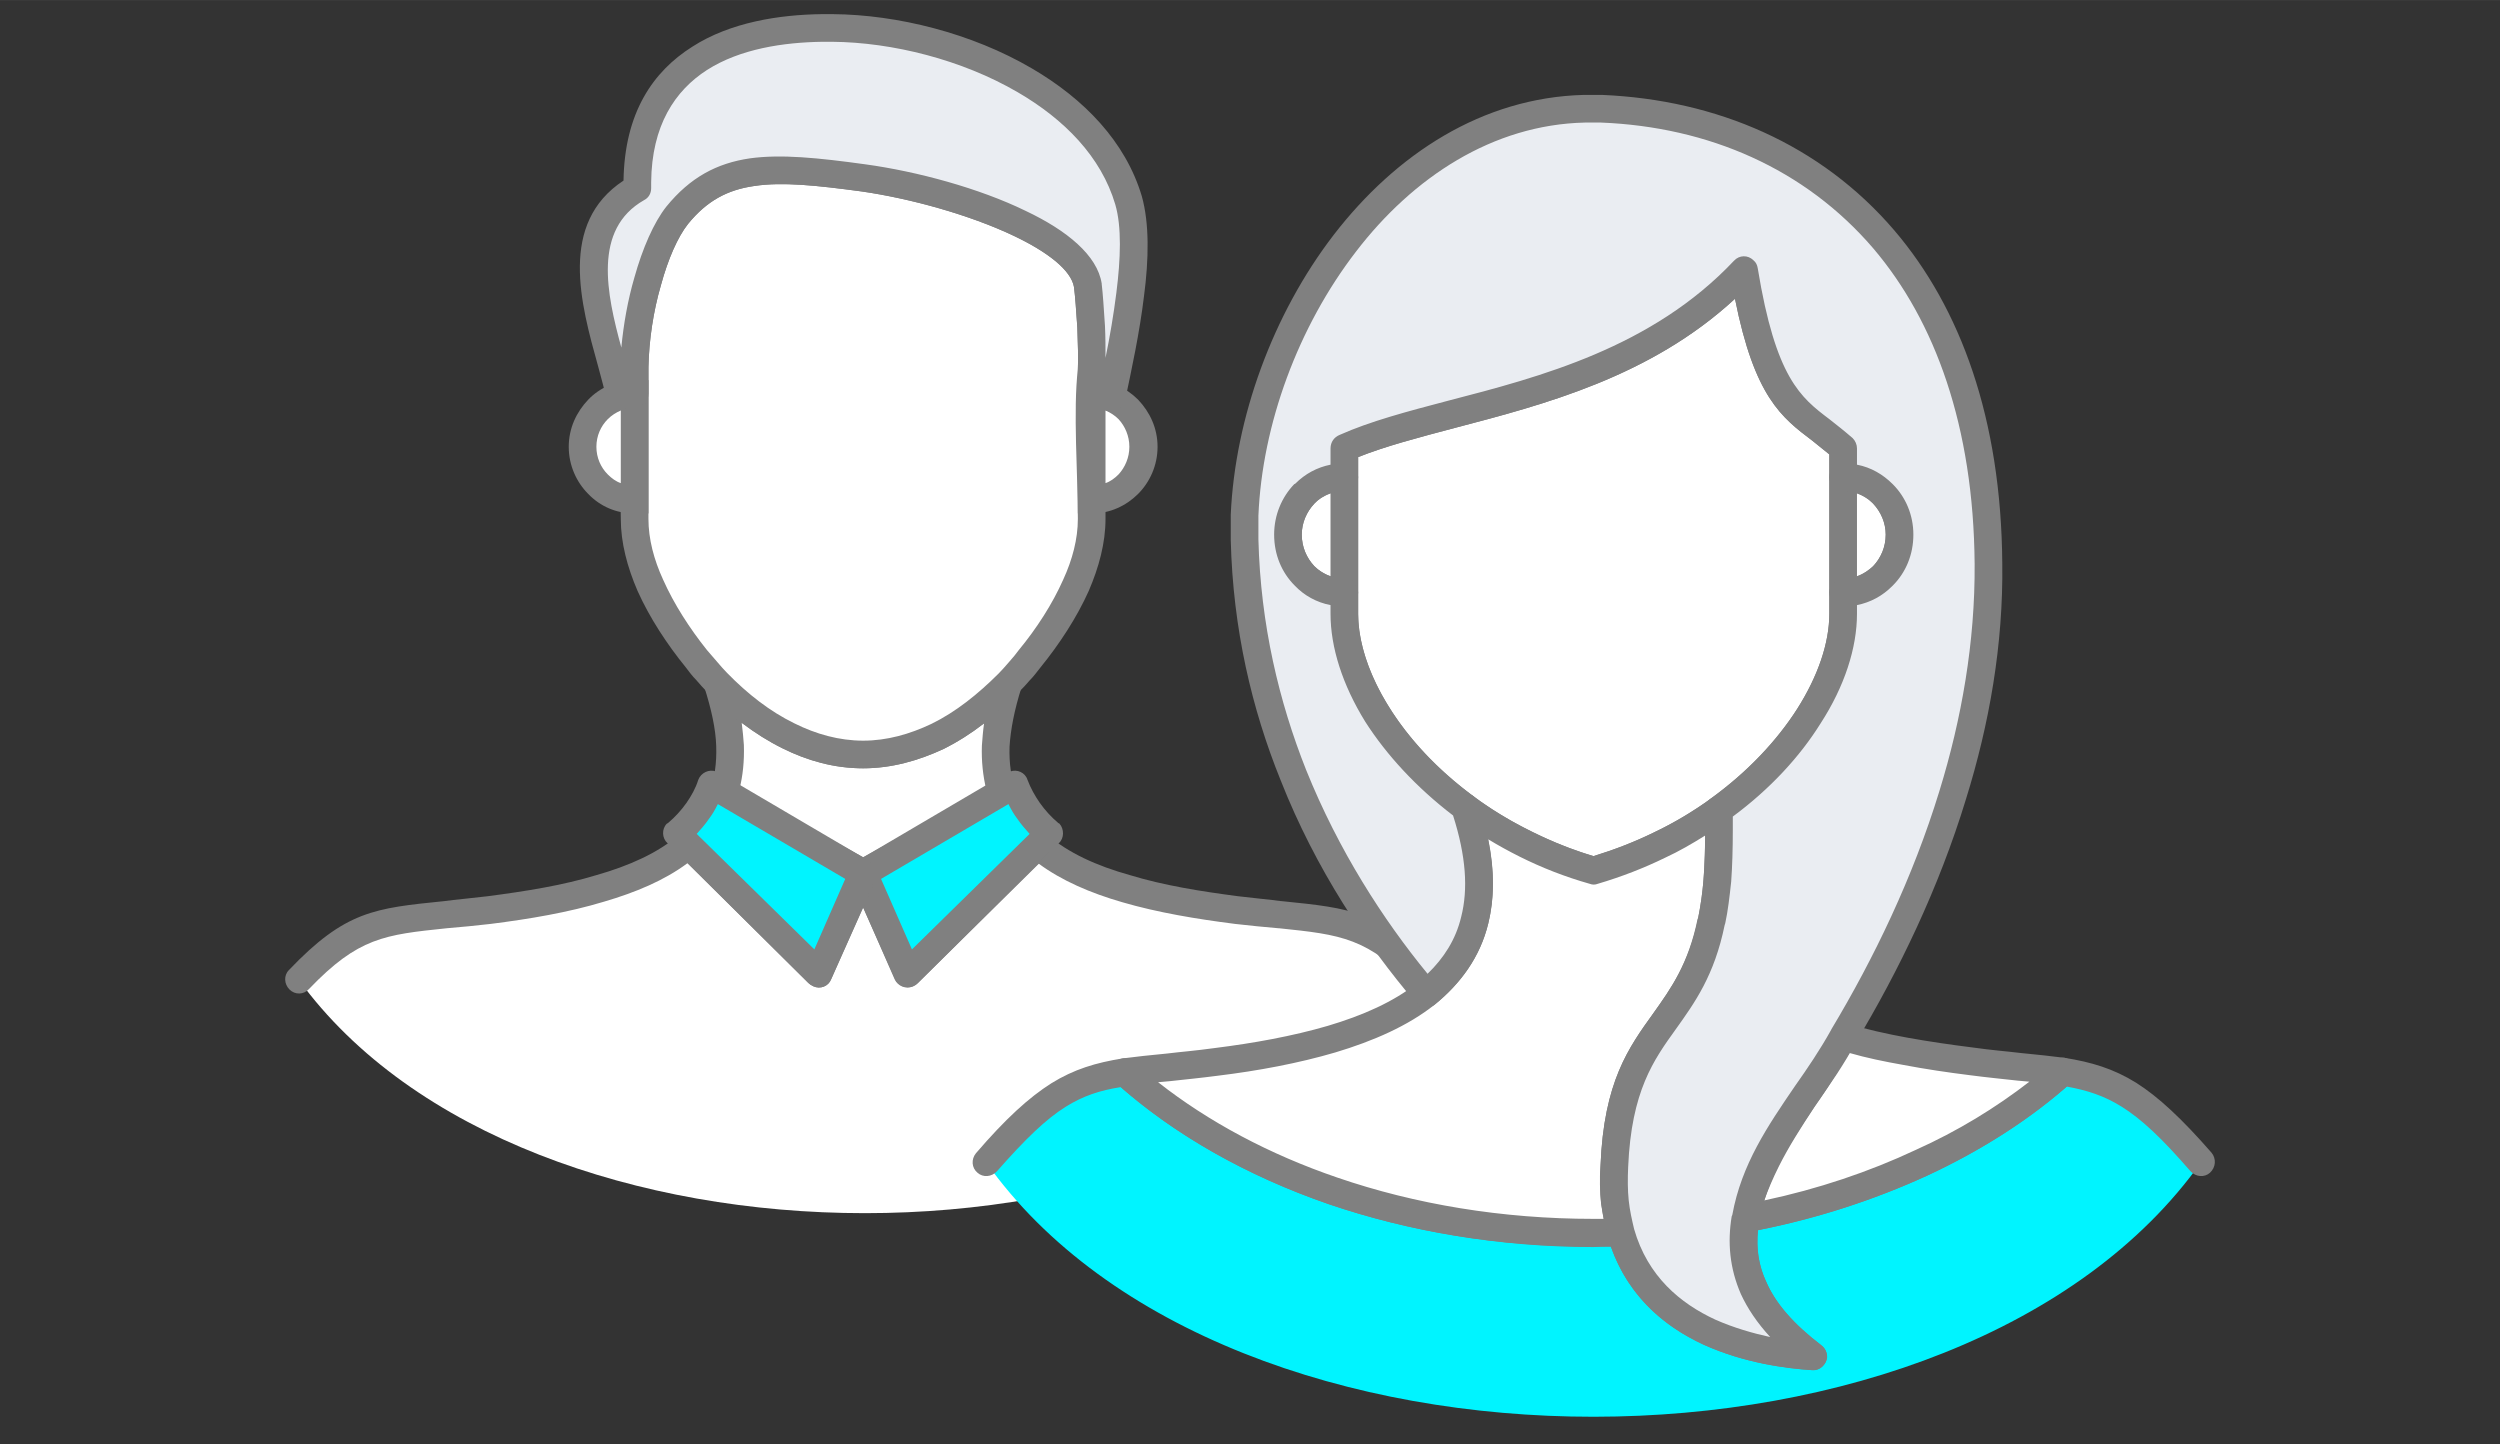 <?xml version="1.0" encoding="UTF-8"?>
<!DOCTYPE svg PUBLIC "-//W3C//DTD SVG 1.1//EN" "http://www.w3.org/Graphics/SVG/1.1/DTD/svg11.dtd">
<!-- Creator: CorelDRAW 2019 (64-Bit) -->
<svg xmlns="http://www.w3.org/2000/svg" xml:space="preserve" width="90px" height="52px" version="1.1" style="shape-rendering:geometricPrecision; text-rendering:geometricPrecision; image-rendering:optimizeQuality; fill-rule:evenodd; clip-rule:evenodd"
viewBox="0 0 4.611 2.664"
 xmlns:xlink="http://www.w3.org/1999/xlink">
 <rect x="0" y="0" width="4.611" height="2.664" fill="#333333" stroke="none"/>
 <defs>
  <style type="text/css">
   <![CDATA[
    .fil0 {fill:none}
    .fil4 {fill:#00F4FF}
    .fil3 {fill:#EAEDF2}
    .fil1 {fill:white}
    .fil2 {fill:gray;fill-rule:nonzero}
   ]]>
  </style>
 </defs>
 <g id="Layer_x0020_1">
  <g id="_3018713409968">
   <rect class="fil0" width="4.611" height="2.664"/>
   <g>
    <path class="fil1" d="M1.592 1.611l0.258 -0.143c-0.02,-0.054 -0.019,-0.122 0.01,-0.208 -0.075,0.077 -0.167,0.131 -0.268,0.132 -0.101,-0.001 -0.194,-0.055 -0.269,-0.133 0.029,0.086 0.03,0.155 0.01,0.209l0.259 0.143z"/>
    <path class="fil2" d="M1.592 1.581l0.227 -0.125c-0.006,-0.025 -0.009,-0.052 -0.008,-0.081 0.001,-0.013 0.002,-0.027 0.004,-0.041 -0.023,0.018 -0.048,0.034 -0.074,0.047 -0.047,0.022 -0.097,0.036 -0.149,0.036l0 0c-0.053,0 -0.103,-0.014 -0.149,-0.037 -0.026,-0.013 -0.051,-0.029 -0.075,-0.047 0.002,0.015 0.003,0.028 0.004,0.041 0.001,0.03 -0.002,0.057 -0.008,0.081l0.228 0.126zm0.27 -0.09l-0.27 0.149 -0.29 -0.16 0.007 -0.021c0.009,-0.024 0.013,-0.051 0.012,-0.083 -0.001,-0.032 -0.009,-0.068 -0.022,-0.109l0.042 -0.026c0.038,0.039 0.079,0.071 0.124,0.093 0.04,0.02 0.083,0.032 0.127,0.032 0.044,0 0.086,-0.012 0.126,-0.031 0.045,-0.022 0.086,-0.055 0.124,-0.093l0.042 0.026c-0.013,0.041 -0.02,0.077 -0.022,0.109 -0.001,0.031 0.003,0.058 0.012,0.082l0.007 0.021 -0.019 0.011z"/>
    <path class="fil1" d="M2.632 1.807c-0.116,-0.122 -0.167,-0.106 -0.351,-0.129 -0.14,-0.017 -0.282,-0.047 -0.367,-0.119l-0.24 0.236 -0.082 -0.184 -0.082 0.184 -0.24 -0.237c-0.085,0.073 -0.227,0.103 -0.368,0.12 -0.184,0.023 -0.234,0.007 -0.351,0.129 0.417,0.574 1.674,0.574 2.081,0z"/>
    <path class="fil2" d="M2.65 1.789c0.01,0.01 0.01,0.026 0,0.036 -0.011,0.01 -0.027,0.01 -0.037,-0.001 -0.09,-0.095 -0.139,-0.1 -0.254,-0.112l-0.001 0c-0.025,-0.002 -0.053,-0.005 -0.08,-0.008 -0.071,-0.009 -0.143,-0.021 -0.208,-0.04 -0.059,-0.017 -0.112,-0.04 -0.154,-0.071l-0.224 0.221c-0.01,0.01 -0.026,0.009 -0.036,-0.001 -0.003,-0.002 -0.004,-0.005 -0.005,-0.007l-0.059 -0.132 -0.059 0.132c-0.005,0.013 -0.02,0.019 -0.033,0.013 -0.004,-0.002 -0.007,-0.004 -0.009,-0.006l-0.223 -0.221c-0.043,0.032 -0.096,0.054 -0.154,0.071 -0.066,0.02 -0.138,0.032 -0.209,0.041 -0.027,0.003 -0.055,0.006 -0.081,0.008 -0.115,0.012 -0.163,0.017 -0.254,0.112 -0.01,0.011 -0.026,0.011 -0.036,0.001 -0.01,-0.01 -0.011,-0.026 -0.001,-0.036 0.104,-0.109 0.158,-0.114 0.286,-0.127 0.022,-0.003 0.047,-0.005 0.08,-0.009 0.069,-0.009 0.139,-0.02 0.201,-0.039 0.06,-0.017 0.114,-0.041 0.153,-0.075 0.01,-0.009 0.025,-0.008 0.035,0.001l0.214 0.211 0.067 -0.151c0.002,-0.005 0.007,-0.01 0.013,-0.013 0.013,-0.006 0.028,0 0.033,0.013l0.067 0.151 0.214 -0.21c0.009,-0.01 0.024,-0.011 0.035,-0.002 0.039,0.034 0.092,0.058 0.153,0.075 0.062,0.019 0.131,0.03 0.2,0.039 0.033,0.004 0.057,0.006 0.079,0.009l0.001 0c0.128,0.013 0.183,0.018 0.286,0.127z"/>
    <path class="fil1" d="M1.899 1.215c0.063,-0.078 0.115,-0.171 0.115,-0.258l0 -0.035 0 -0.196 0 -0.044c0.001,-0.042 -0.003,-0.125 -0.008,-0.155 -0.014,-0.095 -0.245,-0.175 -0.414,-0.199 -0.168,-0.023 -0.264,-0.028 -0.343,0.069 -0.042,0.052 -0.077,0.176 -0.079,0.281l0 0.048 0 0.196 0 0.035c0,0.087 0.052,0.18 0.115,0.258 0.012,0.015 0.025,0.03 0.038,0.044 0.075,0.078 0.168,0.132 0.269,0.133 0.101,-0.001 0.193,-0.055 0.268,-0.132 0.014,-0.014 0.027,-0.029 0.039,-0.045z"/>
    <path class="fil2" d="M1.879 1.199c0.033,-0.04 0.062,-0.085 0.082,-0.13 0.017,-0.037 0.027,-0.075 0.027,-0.112 0,-0.082 -0.009,-0.2 0,-0.276 0.001,-0.019 0,-0.049 -0.001,-0.077 -0.002,-0.03 -0.004,-0.058 -0.006,-0.074 -0.005,-0.032 -0.05,-0.066 -0.111,-0.095 -0.082,-0.039 -0.191,-0.069 -0.281,-0.082 -0.082,-0.011 -0.146,-0.018 -0.198,-0.01 -0.049,0.007 -0.087,0.027 -0.122,0.07 -0.019,0.024 -0.037,0.065 -0.05,0.113 -0.014,0.048 -0.022,0.102 -0.023,0.152 0,0.093 0,0.186 0,0.279 0,0.037 0.01,0.075 0.027,0.112 0.02,0.045 0.049,0.09 0.081,0.13 0.007,0.008 0.013,0.015 0.019,0.022 0.006,0.007 0.012,0.014 0.018,0.02 0.038,0.039 0.079,0.071 0.124,0.093 0.04,0.02 0.083,0.032 0.127,0.032 0.044,0 0.086,-0.012 0.126,-0.031 0.045,-0.022 0.086,-0.055 0.124,-0.093 0.006,-0.006 0.012,-0.013 0.019,-0.021 0.007,-0.008 0.013,-0.015 0.018,-0.022zm0.129 -0.109c-0.022,0.049 -0.054,0.098 -0.089,0.141 -0.007,0.009 -0.013,0.017 -0.02,0.024 -0.006,0.007 -0.013,0.015 -0.021,0.022 -0.041,0.043 -0.087,0.079 -0.137,0.104 -0.047,0.022 -0.097,0.036 -0.149,0.036l0 0c-0.053,0 -0.103,-0.014 -0.149,-0.037 -0.051,-0.025 -0.097,-0.061 -0.139,-0.104 -0.007,-0.007 -0.014,-0.015 -0.02,-0.022 -0.007,-0.007 -0.013,-0.015 -0.019,-0.023 -0.035,-0.043 -0.067,-0.092 -0.089,-0.141 -0.019,-0.044 -0.031,-0.089 -0.031,-0.133 0,-0.043 -0.006,-0.261 0,-0.28 0,-0.054 0.01,-0.113 0.025,-0.165 0.015,-0.054 0.036,-0.102 0.059,-0.131 0.044,-0.054 0.093,-0.08 0.154,-0.089 0.058,-0.008 0.126,-0.001 0.213,0.011 0.095,0.013 0.21,0.044 0.296,0.086 0.076,0.036 0.132,0.082 0.14,0.134 0.002,0.016 0.004,0.047 0.006,0.078 0.001,0.029 0.002,0.06 0.001,0.081l0 0.275c0,0.044 -0.012,0.089 -0.031,0.133z"/>
    <path class="fil1" d="M2.109 0.824c0,-0.054 -0.043,-0.098 -0.095,-0.098l0 0.196c0.052,0 0.095,-0.044 0.095,-0.098z"/>
    <path class="fil2" d="M2.083 0.824c0,-0.02 -0.008,-0.038 -0.02,-0.051 -0.007,-0.007 -0.015,-0.012 -0.024,-0.016l0 0.134c0.009,-0.003 0.017,-0.009 0.024,-0.016 0.012,-0.013 0.02,-0.031 0.02,-0.051zm0.016 -0.087c0.022,0.023 0.036,0.053 0.036,0.087 0,0.034 -0.014,0.065 -0.036,0.087 -0.022,0.022 -0.052,0.036 -0.085,0.036l-0.026 0 0 -0.246 0.026 0c0.033,0 0.063,0.014 0.085,0.036z"/>
    <path class="fil1" d="M1.17 0.922l0 -0.196c-0.052,0 -0.095,0.044 -0.095,0.098 0,0.054 0.043,0.098 0.095,0.098z"/>
    <path class="fil2" d="M1.145 0.891l0 -0.134c-0.009,0.004 -0.017,0.009 -0.024,0.016 -0.013,0.013 -0.021,0.031 -0.021,0.051 0,0.02 0.008,0.038 0.021,0.051 0.007,0.007 0.015,0.013 0.024,0.016zm0.051 -0.165l0 0.221 -0.026 0c-0.033,0 -0.063,-0.013 -0.085,-0.036 -0.022,-0.022 -0.036,-0.053 -0.036,-0.087 0,-0.034 0.014,-0.064 0.036,-0.087 0.021,-0.022 0.052,-0.036 0.085,-0.036l0.026 0 0 0.025z"/>
    <path class="fil3" d="M2.082 0.369c-0.06,-0.204 -0.333,-0.316 -0.546,-0.318 -0.156,-0.001 -0.365,0.045 -0.361,0.296 -0.142,0.081 -0.056,0.271 -0.031,0.383 0.008,-0.002 0.017,-0.004 0.026,-0.004l0 -0.048c0.002,-0.105 0.037,-0.229 0.079,-0.281 0.079,-0.097 0.175,-0.092 0.343,-0.069 0.169,0.024 0.4,0.104 0.414,0.199 0.005,0.03 0.009,0.113 0.008,0.155l0 0.044c0.012,0 0.025,0.003 0.036,0.008 0.024,-0.113 0.058,-0.274 0.032,-0.365z"/>
    <path class="fil2" d="M2.057 0.377c-0.026,-0.088 -0.094,-0.157 -0.18,-0.207 -0.103,-0.06 -0.231,-0.092 -0.342,-0.093l-0.018 0c-0.072,0.001 -0.152,0.013 -0.213,0.052 -0.059,0.038 -0.102,0.102 -0.103,0.207l0 0.011c0,0.01 -0.005,0.018 -0.013,0.022 -0.095,0.054 -0.069,0.173 -0.042,0.272 0.004,-0.043 0.012,-0.088 0.024,-0.129 0.015,-0.054 0.036,-0.102 0.059,-0.131 0.044,-0.054 0.093,-0.08 0.154,-0.089 0.058,-0.008 0.126,-0.001 0.213,0.011 0.095,0.013 0.21,0.044 0.296,0.086 0.076,0.036 0.132,0.082 0.14,0.134l0 0.001c0.002,0.016 0.004,0.046 0.006,0.077 0.001,0.02 0.001,0.041 0.001,0.059 0.008,-0.039 0.015,-0.08 0.02,-0.12 0.008,-0.063 0.01,-0.122 -0.002,-0.163zm-0.154 -0.251c0.096,0.056 0.173,0.135 0.203,0.236 0.014,0.05 0.013,0.116 0.004,0.184 -0.008,0.067 -0.023,0.136 -0.035,0.193l-0.002 0.005c-0.005,0.013 -0.02,0.019 -0.033,0.013 -0.004,-0.001 -0.009,-0.003 -0.013,-0.004 -0.004,-0.001 -0.008,-0.001 -0.013,-0.001 -0.015,0 -0.026,-0.011 -0.026,-0.026l0 -0.045c0.001,-0.019 0,-0.049 -0.001,-0.077 -0.002,-0.03 -0.004,-0.058 -0.006,-0.073l0 -0.001c-0.005,-0.032 -0.05,-0.066 -0.111,-0.095 -0.082,-0.039 -0.191,-0.069 -0.281,-0.082 -0.082,-0.011 -0.146,-0.018 -0.198,-0.01 -0.049,0.007 -0.087,0.027 -0.122,0.07 -0.019,0.024 -0.037,0.065 -0.05,0.113 -0.014,0.048 -0.022,0.101 -0.023,0.15l0 0.05c0,0.015 -0.011,0.026 -0.026,0.026 -0.003,0 -0.006,0 -0.009,0.001l-0.001 0c-0.002,0 -0.005,0.001 -0.008,0.002l-0.003 0c-0.014,0.003 -0.028,-0.005 -0.03,-0.019 -0.005,-0.019 -0.01,-0.04 -0.016,-0.061 -0.032,-0.115 -0.073,-0.263 0.047,-0.342 0.002,-0.125 0.054,-0.201 0.127,-0.247 0.07,-0.045 0.16,-0.059 0.239,-0.06l0.02 0c0.119,0.001 0.256,0.035 0.367,0.1z"/>
    <path class="fil4" d="M1.674 1.795l0.261 -0.258c-0.028,-0.024 -0.051,-0.054 -0.064,-0.09l-0.279 0.164 0.082 0.184z"/>
    <path class="fil2" d="M1.682 1.751l0.217 -0.213c-0.008,-0.009 -0.016,-0.018 -0.022,-0.027 -0.007,-0.009 -0.012,-0.018 -0.017,-0.028l-0.235 0.138 0.057 0.13zm0.271 -0.196l-0.26 0.258c-0.002,0.002 -0.005,0.004 -0.009,0.006 -0.013,0.006 -0.028,0 -0.034,-0.013l-0.081 -0.185c-0.006,-0.012 -0.001,-0.026 0.01,-0.032l0.279 -0.164c0.001,-0.001 0.003,-0.002 0.005,-0.002 0.013,-0.005 0.028,0.002 0.032,0.015 0.006,0.016 0.014,0.03 0.023,0.043 0.01,0.014 0.021,0.026 0.034,0.037l0.002 0.001c0.009,0.01 0.009,0.027 -0.001,0.036z"/>
    <path class="fil4" d="M1.51 1.795l-0.261 -0.258c0.028,-0.024 0.05,-0.054 0.064,-0.09l0.279 0.164 -0.082 0.184z"/>
    <path class="fil2" d="M1.491 1.813l-0.26 -0.258c-0.01,-0.009 -0.011,-0.026 -0.001,-0.036l0.002 -0.001c0.013,-0.011 0.024,-0.023 0.034,-0.037 0.009,-0.013 0.017,-0.027 0.022,-0.043 0.005,-0.013 0.02,-0.02 0.033,-0.015 0.002,0 0.004,0.001 0.005,0.002l0.279 0.164c0.011,0.006 0.015,0.02 0.01,0.032l-0.082 0.185c-0.005,0.013 -0.02,0.019 -0.033,0.013 -0.004,-0.002 -0.007,-0.004 -0.009,-0.006zm-0.206 -0.275l0.217 0.213 0.057 -0.13 -0.235 -0.138c-0.005,0.01 -0.01,0.019 -0.017,0.028 -0.006,0.009 -0.014,0.018 -0.022,0.027z"/>
    <path class="fil4" d="M4.06 2.143c-0.108,-0.123 -0.163,-0.152 -0.256,-0.166 -0.144,0.13 -0.352,0.226 -0.585,0.27 -0.015,0.088 0.014,0.171 0.125,0.255 -0.091,-0.007 -0.3,-0.037 -0.354,-0.229 -0.016,0.001 -0.037,0.001 -0.051,0.001 -0.351,0 -0.663,-0.116 -0.864,-0.296 -0.093,0.014 -0.148,0.042 -0.256,0.166 0.444,0.626 1.797,0.625 2.241,-0.001z"/>
    <path class="fil2" d="M4.079 2.126c0.009,0.011 0.008,0.027 -0.003,0.037 -0.01,0.009 -0.026,0.008 -0.036,-0.003 -0.052,-0.06 -0.09,-0.096 -0.127,-0.119 -0.032,-0.02 -0.063,-0.03 -0.101,-0.037 -0.073,0.063 -0.16,0.119 -0.257,0.164 -0.096,0.044 -0.201,0.079 -0.313,0.101 -0.003,0.033 0.001,0.065 0.016,0.096 0.017,0.039 0.05,0.077 0.101,0.116 0.012,0.009 0.014,0.025 0.005,0.036 -0.005,0.007 -0.013,0.011 -0.022,0.01 -0.047,-0.003 -0.125,-0.013 -0.2,-0.047 -0.071,-0.033 -0.138,-0.088 -0.171,-0.181l-0.032 0c-0.175,0.001 -0.341,-0.028 -0.488,-0.078 -0.15,-0.052 -0.281,-0.126 -0.384,-0.216 -0.038,0.006 -0.069,0.016 -0.101,0.036 -0.037,0.023 -0.075,0.06 -0.127,0.119 -0.01,0.011 -0.026,0.012 -0.036,0.003 -0.011,-0.009 -0.012,-0.025 -0.003,-0.036 0.055,-0.064 0.098,-0.103 0.139,-0.129 0.042,-0.026 0.082,-0.038 0.132,-0.046 0.007,-0.001 0.015,0.001 0.021,0.007 0.1,0.089 0.228,0.163 0.375,0.213 0.143,0.049 0.303,0.076 0.472,0.076l0.025 0 0.024 0c0.012,-0.001 0.023,0.007 0.026,0.019 0.025,0.087 0.085,0.137 0.15,0.167 0.034,0.015 0.069,0.025 0.102,0.032 -0.025,-0.026 -0.043,-0.053 -0.055,-0.079 -0.021,-0.048 -0.025,-0.096 -0.017,-0.144 0.002,-0.01 0.01,-0.019 0.021,-0.021 0.114,-0.021 0.221,-0.056 0.318,-0.101 0.097,-0.044 0.183,-0.099 0.253,-0.163 0.006,-0.005 0.014,-0.008 0.022,-0.007 0.05,0.008 0.09,0.02 0.132,0.046 0.041,0.026 0.084,0.066 0.139,0.129z"/>
    <path class="fil1" d="M2.479 0.88l0 0.213 0 0.039c0,0.167 0.178,0.391 0.46,0.474 0.088,-0.026 0.165,-0.065 0.23,-0.112 0.146,-0.104 0.23,-0.247 0.23,-0.362l0 -0.039 0 -0.213 0 -0.053c-0.073,-0.069 -0.14,-0.066 -0.182,-0.329 -0.225,0.239 -0.561,0.248 -0.738,0.329l0 0.053z"/>
    <path class="fil2" d="M2.505 0.88l0 0.252c0,0.081 0.047,0.179 0.13,0.265 0.075,0.077 0.179,0.144 0.304,0.182 0.039,-0.012 0.075,-0.026 0.11,-0.043 0.038,-0.018 0.073,-0.039 0.105,-0.062 0.069,-0.05 0.123,-0.108 0.161,-0.167 0.038,-0.06 0.059,-0.121 0.059,-0.175l0 -0.294c-0.011,-0.009 -0.021,-0.017 -0.031,-0.025 -0.057,-0.043 -0.107,-0.081 -0.143,-0.262 -0.156,0.144 -0.352,0.195 -0.516,0.238 -0.068,0.018 -0.129,0.034 -0.179,0.054l0 0.037zm-0.051 0.213l0 -0.266c0,-0.01 0.005,-0.019 0.015,-0.024 0.056,-0.025 0.125,-0.044 0.202,-0.064 0.17,-0.044 0.376,-0.098 0.527,-0.258 0.004,-0.004 0.009,-0.007 0.015,-0.008 0.014,-0.002 0.027,0.007 0.029,0.021 0.032,0.203 0.079,0.239 0.132,0.279 0.014,0.01 0.028,0.021 0.041,0.034 0.006,0.004 0.01,0.011 0.01,0.02l0 0.305c0,0.063 -0.023,0.134 -0.067,0.202 -0.041,0.065 -0.1,0.128 -0.174,0.181 -0.035,0.025 -0.072,0.048 -0.113,0.067 -0.039,0.019 -0.08,0.035 -0.124,0.048 -0.005,0.002 -0.01,0.002 -0.015,0 -0.138,-0.04 -0.252,-0.113 -0.333,-0.198 -0.093,-0.095 -0.145,-0.206 -0.145,-0.3l0 -0.039z"/>
    <path class="fil1" d="M2.63 1.833c-0.093,0.074 -0.241,0.107 -0.387,0.126 -0.071,0.008 -0.124,0.012 -0.168,0.019 0.201,0.18 0.513,0.296 0.864,0.296 0.014,0 0.035,0 0.051,-0.001 -0.01,-0.035 -0.015,-0.075 -0.013,-0.122 0.012,-0.261 0.138,-0.248 0.18,-0.452 0.01,-0.052 0.016,-0.117 0.012,-0.205 -0.065,0.047 -0.142,0.086 -0.23,0.112 -0.09,-0.027 -0.17,-0.068 -0.237,-0.117 0.056,0.166 0.016,0.273 -0.072,0.344zm0.696 0.194c-0.052,0.077 -0.094,0.15 -0.107,0.22 0.233,-0.044 0.441,-0.14 0.585,-0.27 -0.044,-0.007 -0.097,-0.01 -0.168,-0.019 -0.08,-0.01 -0.165,-0.024 -0.237,-0.046 -0.024,0.04 -0.048,0.079 -0.073,0.115z"/>
    <path class="fil2" d="M2.646 1.853c-0.049,0.039 -0.113,0.067 -0.183,0.088 -0.068,0.02 -0.143,0.034 -0.217,0.043 -0.03,0.004 -0.061,0.007 -0.088,0.01l-0.022 0.002c0.093,0.073 0.205,0.133 0.331,0.176 0.143,0.049 0.303,0.076 0.472,0.076l0.019 0c-0.002,-0.009 -0.003,-0.019 -0.005,-0.029 -0.002,-0.021 -0.003,-0.045 -0.001,-0.069 0.006,-0.155 0.052,-0.218 0.098,-0.282 0.032,-0.045 0.065,-0.091 0.082,-0.174 0.005,-0.025 0.009,-0.053 0.011,-0.086 0.001,-0.02 0.002,-0.042 0.002,-0.067 -0.024,0.015 -0.048,0.029 -0.074,0.041 -0.039,0.019 -0.08,0.035 -0.124,0.048 -0.005,0.002 -0.01,0.002 -0.015,0 -0.046,-0.013 -0.089,-0.03 -0.129,-0.05 -0.02,-0.01 -0.04,-0.021 -0.058,-0.032 0.012,0.059 0.011,0.11 0,0.155 -0.015,0.062 -0.051,0.111 -0.099,0.15zm-0.197 0.039c0.064,-0.019 0.121,-0.044 0.165,-0.079 0.04,-0.032 0.069,-0.072 0.081,-0.122 0.013,-0.052 0.009,-0.116 -0.017,-0.194 -0.003,-0.008 -0.002,-0.017 0.003,-0.023 0.009,-0.012 0.025,-0.014 0.036,-0.006 0.033,0.025 0.07,0.047 0.109,0.066 0.036,0.018 0.073,0.033 0.113,0.045 0.039,-0.012 0.075,-0.026 0.11,-0.043 0.038,-0.018 0.073,-0.039 0.105,-0.062 0.004,-0.003 0.009,-0.005 0.014,-0.005 0.014,-0.001 0.026,0.01 0.027,0.024 0.002,0.045 0.001,0.084 -0.001,0.118 -0.002,0.035 -0.007,0.066 -0.012,0.093 -0.019,0.094 -0.055,0.144 -0.091,0.194 -0.041,0.057 -0.082,0.114 -0.088,0.254 -0.001,0.022 -0.001,0.043 0.001,0.062 0.002,0.019 0.006,0.036 0.01,0.053 0.001,0.002 0.001,0.004 0.001,0.006 0.001,0.014 -0.011,0.026 -0.025,0.026 -0.017,0 -0.034,0 -0.051,0.001 -0.175,0 -0.341,-0.029 -0.488,-0.079 -0.154,-0.053 -0.288,-0.13 -0.393,-0.224 -0.004,-0.004 -0.008,-0.009 -0.009,-0.016 -0.002,-0.014 0.008,-0.027 0.022,-0.029 0.023,-0.003 0.05,-0.006 0.082,-0.009 0.024,-0.003 0.051,-0.005 0.087,-0.01 0.072,-0.009 0.144,-0.022 0.209,-0.041zm0.898 0.149c-0.025,0.038 -0.048,0.074 -0.066,0.11 -0.011,0.022 -0.02,0.043 -0.027,0.063 0.099,-0.021 0.194,-0.053 0.279,-0.093 0.078,-0.035 0.148,-0.078 0.21,-0.126l-0.022 -0.002c-0.027,-0.003 -0.058,-0.006 -0.088,-0.01 -0.04,-0.005 -0.081,-0.011 -0.123,-0.019 -0.034,-0.006 -0.068,-0.013 -0.099,-0.022 -0.009,0.014 -0.018,0.028 -0.027,0.043 -0.012,0.019 -0.024,0.038 -0.037,0.056zm-0.112 0.087c0.019,-0.038 0.043,-0.076 0.07,-0.116 0.012,-0.017 0.024,-0.036 0.036,-0.055 0.012,-0.018 0.024,-0.038 0.036,-0.058 0.006,-0.01 0.018,-0.015 0.03,-0.011 0.034,0.01 0.073,0.019 0.112,0.026 0.039,0.007 0.08,0.013 0.12,0.018 0.035,0.005 0.063,0.007 0.087,0.01 0.031,0.003 0.059,0.006 0.082,0.009 0.005,0.001 0.011,0.004 0.015,0.009 0.009,0.01 0.009,0.026 -0.002,0.036 -0.074,0.067 -0.165,0.125 -0.266,0.172 -0.1,0.046 -0.212,0.082 -0.329,0.104 -0.004,0.001 -0.007,0.001 -0.011,0.001 -0.014,-0.003 -0.023,-0.016 -0.021,-0.03 0.007,-0.038 0.021,-0.076 0.041,-0.115z"/>
    <path class="fil1" d="M3.399 0.88l0 0.213c0.058,0 0.105,-0.048 0.105,-0.107 0,-0.058 -0.047,-0.106 -0.105,-0.106z"/>
    <path class="fil2" d="M3.425 0.91l0 0.153c0.011,-0.004 0.021,-0.011 0.03,-0.019 0.014,-0.015 0.023,-0.035 0.023,-0.058 0,-0.022 -0.009,-0.042 -0.023,-0.057l-0.001 -0.001c-0.008,-0.008 -0.018,-0.014 -0.029,-0.018zm-0.051 0.183l0 -0.213c0,-0.014 0.011,-0.026 0.025,-0.026 0.035,0 0.067,0.014 0.091,0.038l0.001 0.001c0.024,0.024 0.038,0.057 0.038,0.093 0,0.037 -0.014,0.07 -0.038,0.094 -0.023,0.024 -0.056,0.039 -0.092,0.039 -0.014,0 -0.025,-0.012 -0.025,-0.026z"/>
    <path class="fil1" d="M2.375 0.986c0,0.059 0.047,0.107 0.104,0.107l0 -0.213c-0.057,0 -0.104,0.048 -0.104,0.106z"/>
    <path class="fil2" d="M2.401 0.986c0,0.023 0.009,0.043 0.023,0.058l0.001 0.001c0.008,0.008 0.018,0.014 0.029,0.018l0 -0.153c-0.011,0.004 -0.022,0.01 -0.03,0.019 -0.014,0.015 -0.023,0.035 -0.023,0.057zm-0.014 0.094c-0.023,-0.024 -0.037,-0.057 -0.037,-0.094 0,-0.036 0.014,-0.069 0.037,-0.093 0.024,-0.024 0.057,-0.039 0.092,-0.039 0.015,0 0.026,0.012 0.026,0.026l0 0.213c0,0.014 -0.011,0.026 -0.026,0.026 -0.035,0 -0.067,-0.015 -0.09,-0.038l-0.002 -0.001z"/>
    <path class="fil3" d="M3.17 1.494c0,0.012 0,0.024 0,0.036 0.001,0.07 -0.004,0.124 -0.013,0.168 0,0.001 0,0.001 0,0.001 -0.042,0.204 -0.168,0.191 -0.18,0.452 -0.002,0.047 0.003,0.087 0.013,0.122 0.054,0.192 0.263,0.222 0.354,0.229 -0.111,-0.084 -0.14,-0.167 -0.125,-0.255 0.025,-0.134 0.12,-0.223 0.18,-0.335 0.146,-0.242 0.271,-0.55 0.269,-0.873 -0.005,-0.549 -0.325,-0.823 -0.714,-0.838 -0.39,-0.016 -0.667,0.429 -0.658,0.795 0.008,0.363 0.175,0.647 0.334,0.837 0.088,-0.071 0.128,-0.178 0.072,-0.344 -0.141,-0.104 -0.223,-0.244 -0.223,-0.357l0 -0.039c-0.057,0 -0.104,-0.048 -0.104,-0.107 0,-0.058 0.047,-0.106 0.104,-0.106l0 -0.053c0.177,-0.081 0.513,-0.09 0.738,-0.329 0.042,0.263 0.109,0.26 0.182,0.329l0 0.053c0.058,0 0.105,0.048 0.105,0.106 0,0.059 -0.047,0.107 -0.105,0.107l0 0.039c0,0.115 -0.084,0.257 -0.229,0.362z"/>
    <path class="fil2" d="M3.196 1.506l0 0.024c0,0.036 -0.001,0.068 -0.003,0.096 -0.003,0.028 -0.006,0.054 -0.011,0.077l-0.001 0.003c-0.019,0.093 -0.055,0.143 -0.09,0.192 -0.041,0.057 -0.082,0.114 -0.088,0.254 -0.001,0.022 -0.001,0.043 0.001,0.062 0.002,0.019 0.006,0.036 0.01,0.053 0.025,0.087 0.085,0.137 0.15,0.167 0.034,0.015 0.069,0.025 0.101,0.032 -0.024,-0.026 -0.042,-0.053 -0.054,-0.079 -0.021,-0.048 -0.025,-0.096 -0.017,-0.144l0.001 -0.002c0.017,-0.094 0.066,-0.165 0.115,-0.237 0.024,-0.034 0.047,-0.068 0.067,-0.104l0.001 -0.002c0.078,-0.13 0.15,-0.279 0.199,-0.439 0.041,-0.133 0.066,-0.275 0.065,-0.419 -0.002,-0.254 -0.073,-0.448 -0.187,-0.582 -0.126,-0.147 -0.304,-0.224 -0.502,-0.232 -0.01,0 -0.02,0 -0.03,0 -0.17,0.004 -0.317,0.101 -0.422,0.238 -0.107,0.139 -0.173,0.319 -0.18,0.487 0,0.015 0,0.03 0,0.044 0.004,0.157 0.038,0.299 0.088,0.425 0.06,0.149 0.142,0.276 0.224,0.376 0.03,-0.029 0.052,-0.063 0.062,-0.105 0.013,-0.051 0.009,-0.112 -0.015,-0.187 -0.068,-0.052 -0.123,-0.112 -0.162,-0.173 -0.042,-0.068 -0.064,-0.137 -0.064,-0.199l0 -0.016c-0.026,-0.005 -0.049,-0.018 -0.066,-0.036 -0.024,-0.024 -0.038,-0.057 -0.038,-0.094 0,-0.036 0.014,-0.069 0.037,-0.093l0.002 -0.001c0.018,-0.018 0.04,-0.03 0.065,-0.035l0 -0.03c0,-0.012 0.007,-0.021 0.017,-0.025 0.056,-0.025 0.124,-0.043 0.2,-0.063 0.17,-0.044 0.376,-0.098 0.527,-0.258 0.01,-0.011 0.026,-0.011 0.036,-0.001 0.005,0.004 0.007,0.009 0.008,0.015 0.033,0.202 0.079,0.238 0.132,0.278 0.014,0.011 0.028,0.022 0.043,0.035 0.005,0.005 0.008,0.012 0.008,0.019l0 0.03c0.026,0.005 0.048,0.018 0.066,0.036 0.024,0.024 0.038,0.057 0.038,0.093 0,0.037 -0.014,0.07 -0.038,0.094l-0.001 0.001c-0.018,0.018 -0.04,0.03 -0.065,0.035l0 0.016c0,0.063 -0.023,0.134 -0.067,0.202 -0.038,0.061 -0.093,0.121 -0.162,0.172zm-0.051 0.006l0 -0.018c0,-0.008 0.003,-0.016 0.01,-0.021 0.068,-0.049 0.123,-0.107 0.16,-0.166 0.038,-0.06 0.059,-0.121 0.059,-0.175l0 -0.039c0,-0.014 0.011,-0.026 0.025,-0.026 0.021,0 0.041,-0.008 0.055,-0.022l0.001 -0.001c0.014,-0.015 0.023,-0.035 0.023,-0.058 0,-0.022 -0.009,-0.042 -0.023,-0.057 -0.014,-0.015 -0.034,-0.024 -0.056,-0.024 -0.014,0 -0.025,-0.011 -0.025,-0.025l0 -0.042c-0.011,-0.009 -0.021,-0.017 -0.031,-0.025 -0.057,-0.043 -0.107,-0.081 -0.143,-0.262 -0.156,0.144 -0.352,0.195 -0.516,0.238 -0.068,0.018 -0.129,0.034 -0.179,0.054l0 0.037c0,0.014 -0.011,0.025 -0.026,0.025 -0.021,0 -0.04,0.009 -0.054,0.023l-0.001 0.001c-0.014,0.015 -0.023,0.035 -0.023,0.057 0,0.023 0.009,0.043 0.023,0.058 0.014,0.014 0.034,0.023 0.055,0.023 0.015,0 0.026,0.012 0.026,0.026l0 0.039c0,0.053 0.02,0.113 0.057,0.172 0.036,0.058 0.089,0.115 0.155,0.164 0.004,0.003 0.007,0.007 0.009,0.013 0.03,0.088 0.034,0.161 0.019,0.222 -0.015,0.062 -0.051,0.111 -0.099,0.15 -0.011,0.008 -0.026,0.007 -0.035,-0.004 -0.091,-0.107 -0.184,-0.245 -0.249,-0.41 -0.053,-0.131 -0.088,-0.279 -0.092,-0.443 0,-0.016 0,-0.031 0,-0.047 0.008,-0.178 0.077,-0.369 0.19,-0.516 0.115,-0.149 0.274,-0.253 0.461,-0.258l0.001 0c0.011,0 0.022,0 0.033,0 0.211,0.009 0.403,0.091 0.539,0.25 0.122,0.143 0.197,0.347 0.199,0.614 0.002,0.15 -0.024,0.297 -0.067,0.435 -0.05,0.164 -0.124,0.317 -0.204,0.45 -0.021,0.039 -0.045,0.074 -0.07,0.109 -0.045,0.067 -0.091,0.134 -0.107,0.217l0 0.002c-0.007,0.039 -0.004,0.076 0.013,0.113 0.017,0.039 0.05,0.077 0.101,0.116 0.007,0.005 0.011,0.013 0.011,0.022 -0.001,0.014 -0.014,0.025 -0.028,0.024 -0.047,-0.003 -0.125,-0.013 -0.2,-0.047 -0.076,-0.035 -0.147,-0.095 -0.177,-0.2 -0.005,-0.019 -0.009,-0.039 -0.012,-0.061 -0.002,-0.021 -0.003,-0.045 -0.001,-0.069 0.006,-0.155 0.052,-0.218 0.098,-0.282 0.032,-0.045 0.064,-0.09 0.081,-0.173l0.001 -0.002c0.004,-0.02 0.008,-0.044 0.01,-0.071 0.002,-0.028 0.003,-0.058 0.003,-0.091l0 -0.019z"/>
   </g>
  </g>
 </g>
</svg>
